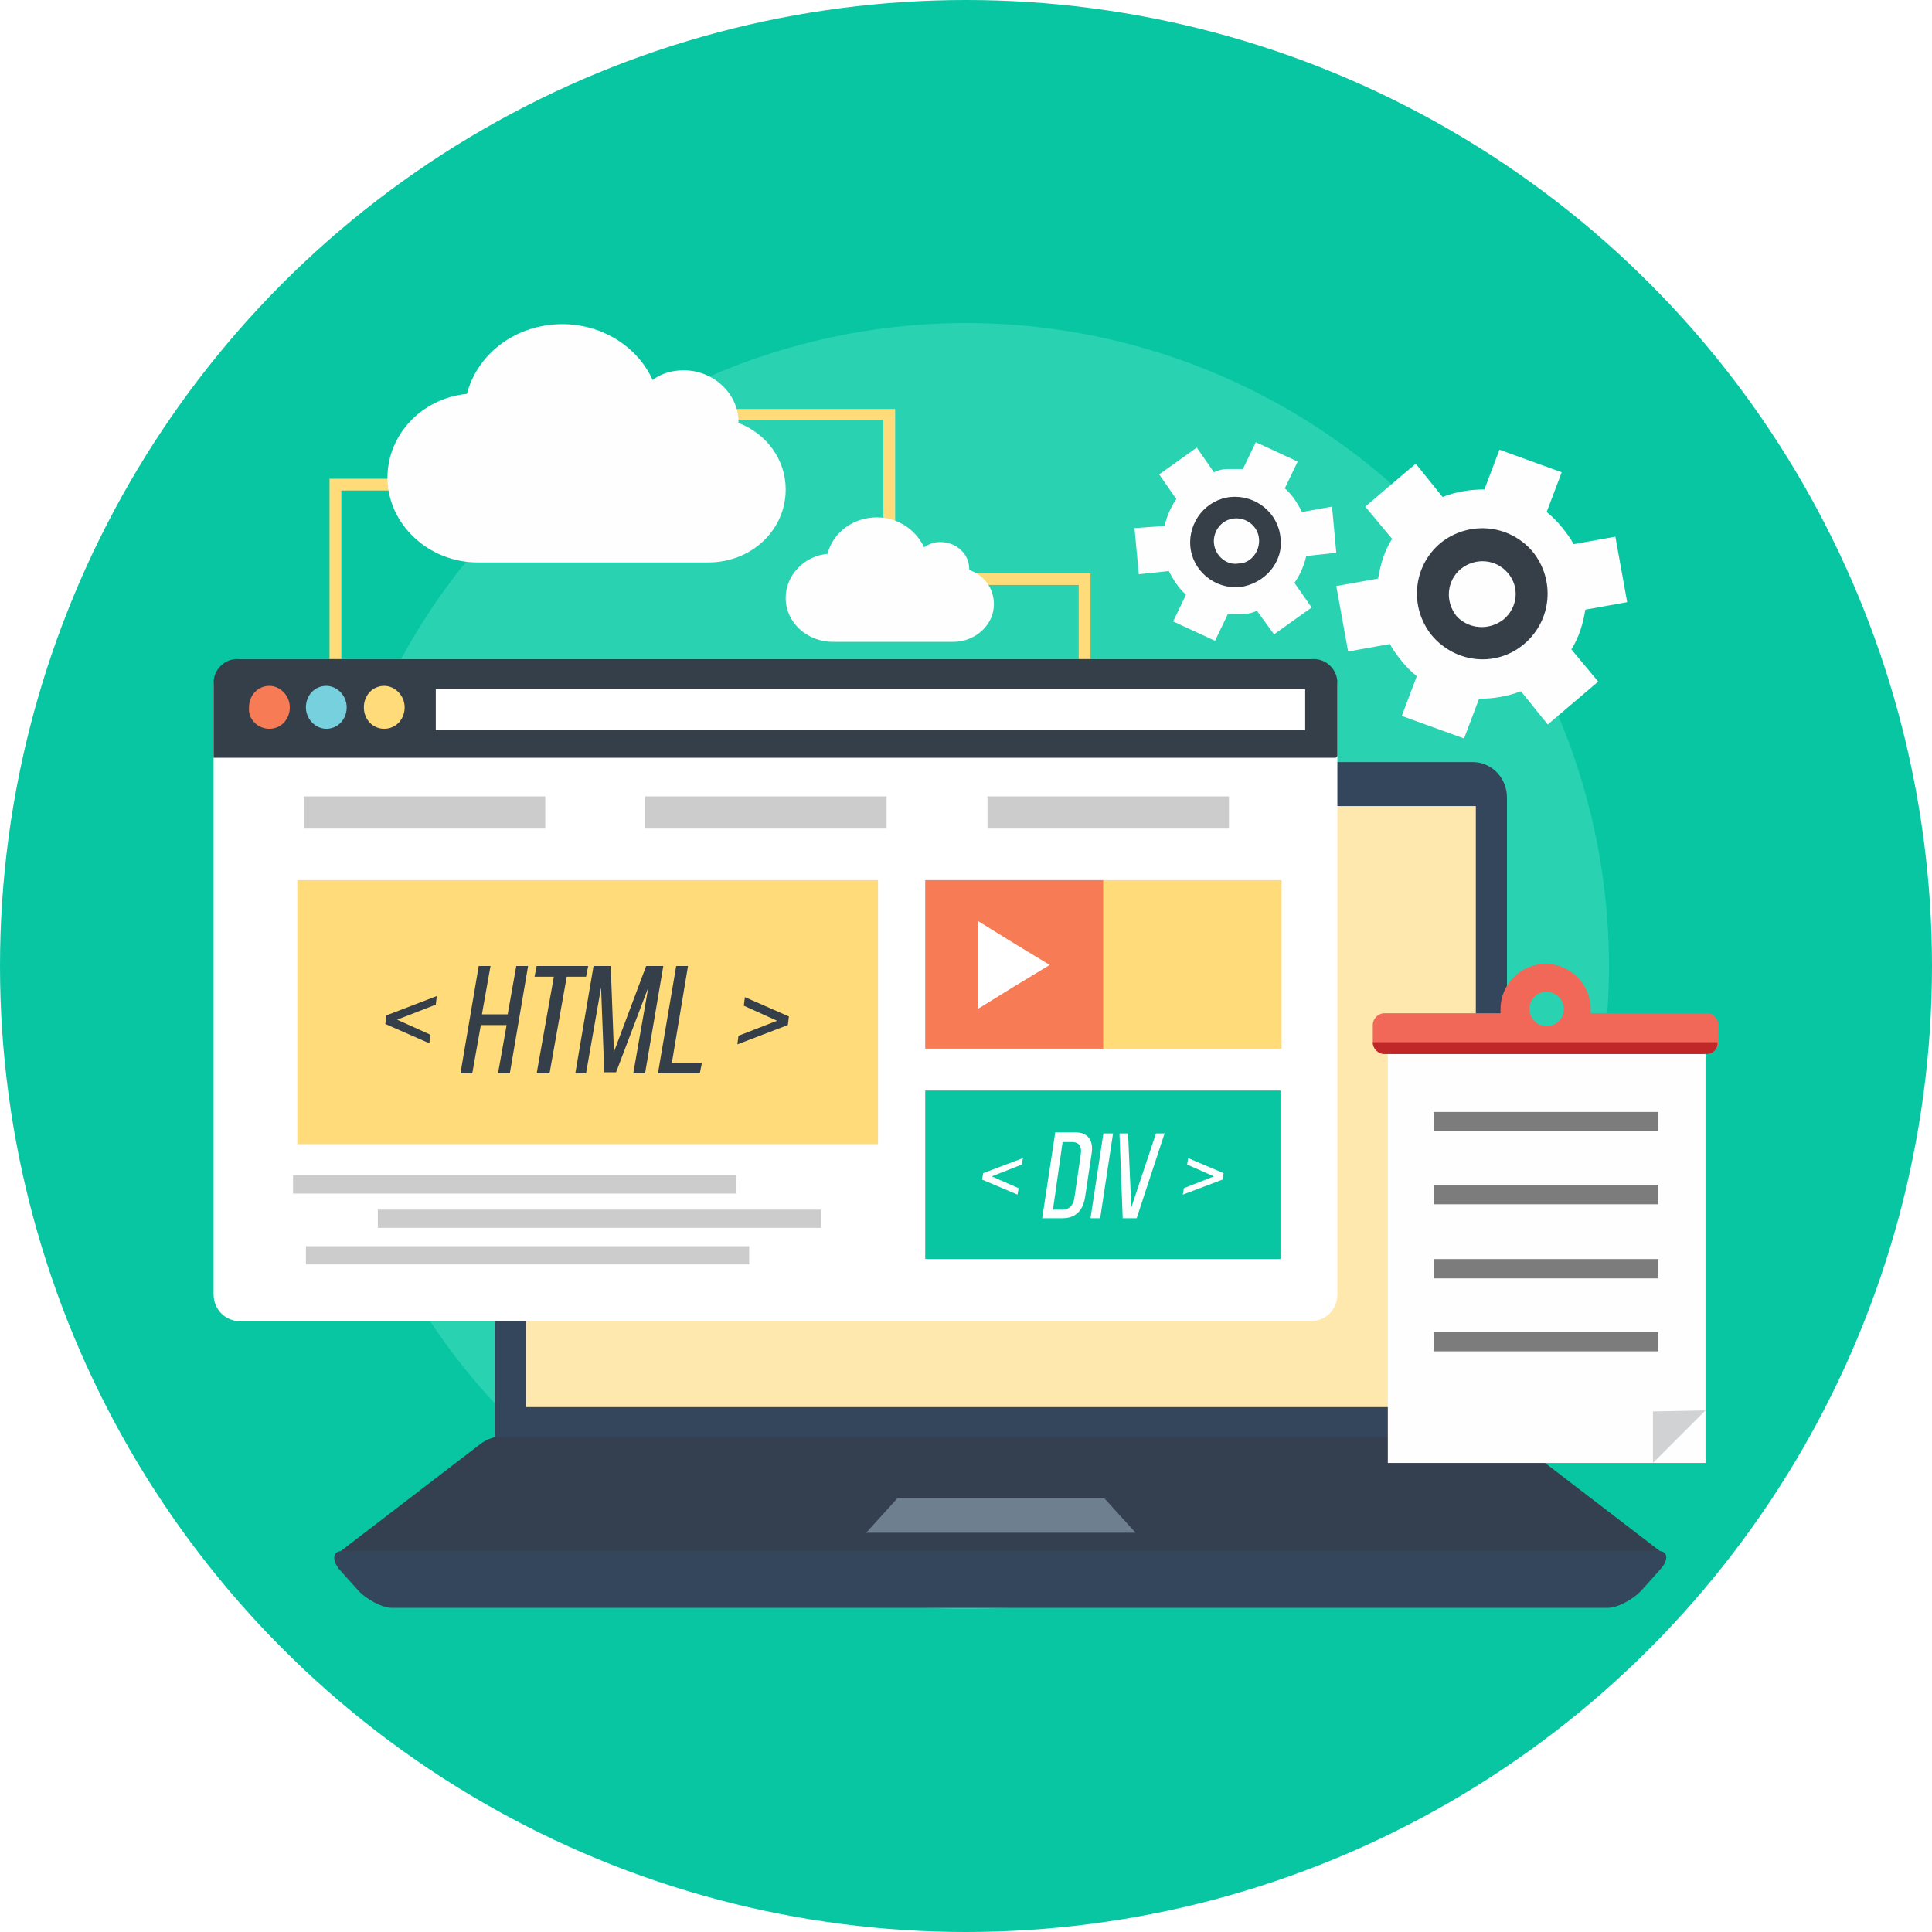 <?xml version="1.0" encoding="utf-8"?>
<!-- Generator: Adobe Illustrator 25.2.0, SVG Export Plug-In . SVG Version: 6.00 Build 0)  -->
<!DOCTYPE svg PUBLIC "-//W3C//DTD SVG 1.1//EN" "http://www.w3.org/Graphics/SVG/1.1/DTD/svg11.dtd">
<svg version="1.1" id="Layer_1" xmlns:x="http://ns.adobe.com/Extensibility/1.0/" xmlns:i="http://ns.adobe.com/AdobeIllustrator/10.0/" xmlns:graph="http://ns.adobe.com/Graphs/1.0/"
	 xmlns="http://www.w3.org/2000/svg" xmlns:xlink="http://www.w3.org/1999/xlink" x="0px" y="0px" width="180px" height="180px"
	 viewBox="0 0 180 180" style="enable-background:new 0 0 180 180;" xml:space="preserve">
<style type="text/css">
	.st0{clip-path:url(#SVGID_2_);}
	.st1{fill:#09C6A2;}
	.st2{fill:#29D3B2;}
	.st3{fill:#FFDB79;}
	.st4{fill-rule:evenodd;clip-rule:evenodd;fill:#34465C;}
	.st5{fill-rule:evenodd;clip-rule:evenodd;fill:#34404F;}
	.st6{fill-rule:evenodd;clip-rule:evenodd;fill:#6E7F8F;}
	.st7{fill-rule:evenodd;clip-rule:evenodd;fill:#FFE8AE;}
	.st8{fill-rule:evenodd;clip-rule:evenodd;fill:#FEFEFE;}
	.st9{fill-rule:evenodd;clip-rule:evenodd;fill:#363F48;}
	.st10{fill-rule:evenodd;clip-rule:evenodd;fill:#F16858;}
	.st11{fill-rule:evenodd;clip-rule:evenodd;fill:#C02729;}
	.st12{fill-rule:evenodd;clip-rule:evenodd;fill:#D0D2D4;}
	.st13{fill-rule:evenodd;clip-rule:evenodd;fill:#7C7C7C;}
	.st14{fill-rule:evenodd;clip-rule:evenodd;fill:#FFFFFF;}
	.st15{fill-rule:evenodd;clip-rule:evenodd;fill:#353F49;}
	.st16{fill-rule:evenodd;clip-rule:evenodd;fill:#F77B55;}
	.st17{fill-rule:evenodd;clip-rule:evenodd;fill:#76D0DE;}
	.st18{fill-rule:evenodd;clip-rule:evenodd;fill:#FFDB79;}
	.st19{fill-rule:evenodd;clip-rule:evenodd;fill:#CCCCCC;}
	.st20{fill-rule:evenodd;clip-rule:evenodd;fill:#08C6A2;}
</style>
<g>
	<defs>
		<circle id="SVGID_1_" cx="90" cy="90" r="90"/>
	</defs>
	<clipPath id="SVGID_2_">
		<use xlink:href="#SVGID_1_"  style="overflow:visible;"/>
	</clipPath>
	<g class="st0">
		<g id="Background">
			<rect id="Background_1" x="-21.2" y="-5" class="st1" width="216.5" height="216.5"/>
			<circle id="Background_2" class="st2" cx="90" cy="90" r="59.9"/>
		</g>
		<g id="Web_Design_1_">
			<g>
				<polygon class="st3" points="60.8,38.1 82.8,38.1 83.4,38.1 83.4,38.6 83.4,53.4 101,53.4 101.6,53.4 101.6,54 101.6,61.5 
					100.5,61.5 100.5,54.5 82.8,54.5 82.3,54.5 82.3,54 82.3,39.1 60.8,39.1 				"/>
				<polygon class="st3" points="43.4,45.7 31.8,45.7 31.8,65.7 30.7,65.7 30.7,45.1 30.7,44.6 31.3,44.6 43.4,44.6 				"/>
			</g>
			<g>
				<path class="st4" d="M49.3,71h87.9c1.8,0,3.2,1.5,3.2,3.3v60H46.1v-60C46.1,72.5,47.5,71,49.3,71L49.3,71z"/>
				<path class="st5" d="M31.4,145.3h61.8h61.8c0.3,0,0.3-0.3-0.1-0.6l-13.3-10.2c-0.4-0.3-1-0.6-1.4-0.6h-47h-47
					c-0.3,0-1,0.3-1.4,0.6l-13.3,10.2C31.2,145,31.1,145.3,31.4,145.3L31.4,145.3z"/>
				<path class="st4" d="M31.9,144.5c40.9,0,81.8,0,122.6,0c0.9,0,1,0.8,0.2,1.7l-1.7,1.9c-0.8,0.9-2.3,1.7-3.2,1.7
					c-37.8,0-75.6,0-113.3,0c-0.9,0-2.4-0.8-3.2-1.7l-1.7-1.9C30.9,145.3,31,144.5,31.9,144.5L31.9,144.5z"/>
				<polygon class="st6" points="83.6,139.6 88.8,139.6 97.7,139.6 102.9,139.6 105.8,142.8 94.8,142.8 91.7,142.8 80.7,142.8 				
					"/>
				<rect x="49" y="75.1" class="st7" width="88.5" height="56"/>
			</g>
			<g>
				<g>
					<path class="st8" d="M146.4,60.5c0.7-1.1,1.1-2.4,1.3-3.7l3.9-0.7l-1.1-6.1l-3.9,0.7c-0.3-0.6-0.7-1.1-1.1-1.6
						c-0.4-0.5-0.9-1-1.4-1.4l1.4-3.7l-5.8-2.1l-1.4,3.7c-1.3,0-2.6,0.2-3.9,0.7l-2.5-3.1l-4.7,4l2.5,3c-0.7,1.1-1.1,2.4-1.3,3.7
						l-3.9,0.7l1.1,6.1l3.9-0.7c0.3,0.6,0.7,1.1,1.1,1.6c0.4,0.5,0.9,1,1.4,1.4l-1.4,3.7l5.8,2.1l1.4-3.7c1.3,0,2.6-0.2,3.9-0.7
						l2.5,3.1l4.7-4L146.4,60.5z"/>
					<path class="st9" d="M140.1,57.7c1.3-1.1,1.5-3,0.4-4.3c-1.1-1.3-3-1.5-4.4-0.4c-1.3,1.1-1.5,3-0.4,4.4
						C136.8,58.6,138.7,58.8,140.1,57.7L140.1,57.7z M142,60c2.6-2.2,2.9-6,0.8-8.6c-2.2-2.6-6-2.9-8.6-0.8c-2.6,2.2-2.9,6-0.8,8.6
						C135.6,61.8,139.4,62.2,142,60L142,60z"/>
				</g>
				<g>
					<path class="st8" d="M121.3,47.7c-0.4-0.8-0.9-1.6-1.6-2.2l1.2-2.5l-3.9-1.8l-1.2,2.5c-0.4,0-0.9,0-1.4,0
						c-0.5,0-0.9,0.1-1.3,0.3l-1.6-2.3l-3.5,2.5l1.6,2.3c-0.5,0.7-0.9,1.6-1.1,2.5l-2.8,0.2l0.4,4.3l2.8-0.3
						c0.4,0.8,0.9,1.6,1.6,2.2l-1.2,2.5l3.9,1.8l1.2-2.5c0.4,0,0.9,0,1.4,0c0.5,0,0.9-0.1,1.3-0.3l1.6,2.2l3.5-2.5l-1.6-2.3
						c0.5-0.7,0.9-1.6,1.1-2.5l2.8-0.3l-0.4-4.3L121.3,47.7z"/>
					<path class="st9" d="M117.3,50.2c-0.1-1.2-1.2-2-2.3-1.9c-1.2,0.1-2,1.2-1.9,2.3c0.1,1.2,1.2,2.1,2.3,1.9
						C116.5,52.5,117.4,51.4,117.3,50.2L117.3,50.2z M119.3,50.1c-0.2-2.3-2.3-4-4.6-3.8c-2.3,0.2-4,2.3-3.8,4.6
						c0.2,2.3,2.3,4,4.6,3.8C117.8,54.4,119.6,52.4,119.3,50.1L119.3,50.1z"/>
				</g>
			</g>
			<g>
				<path class="st8" d="M52.4,30.2c-4.3,0-7.9,2.7-8.9,6.5c-4.2,0.4-7.4,3.8-7.4,7.8c0,4.3,3.8,7.9,8.4,7.9l0,0h21.4l0,0
					c0,0,0,0,0.1,0c4,0,7.2-3,7.2-6.8c0-2.8-1.8-5.2-4.4-6.2c0,0,0-0.1,0-0.1c0-2.6-2.3-4.8-5.1-4.8c-1.1,0-2.1,0.3-2.9,0.9
					C59.4,32.3,56.1,30.2,52.4,30.2L52.4,30.2z"/>
				<path class="st8" d="M81.7,48.2c-2.2,0-4.1,1.4-4.6,3.4c-2.2,0.2-3.9,2-3.9,4.1c0,2.3,2,4.1,4.4,4.1l0,0h11.2l0,0c0,0,0,0,0,0
					c2.1,0,3.8-1.6,3.8-3.5c0-1.5-0.9-2.7-2.3-3.2c0,0,0,0,0-0.1c0-1.4-1.2-2.5-2.7-2.5c-0.6,0-1.1,0.2-1.5,0.5
					C85.3,49.3,83.6,48.2,81.7,48.2L81.7,48.2z"/>
			</g>
			<g>
				<rect x="129.3" y="98.2" class="st8" width="29.6" height="38.1"/>
				<path class="st10" d="M159,98.2h-15h-15c-0.6,0-1.1-0.5-1.1-1.1v-1.6c0-0.6,0.5-1.1,1.1-1.1h10.8c0-0.1,0-0.3,0-0.4
					c0-2.3,1.9-4.2,4.2-4.2c2.3,0,4.2,1.9,4.2,4.2c0,0.1,0,0.3,0,0.4H159c0.6,0,1.1,0.5,1.1,1.1v1.6C160.1,97.7,159.6,98.2,159,98.2
					L159,98.2z M144.1,92.4c-0.9,0-1.6,0.7-1.6,1.6c0,0.9,0.7,1.6,1.6,1.6c0.9,0,1.6-0.7,1.6-1.6C145.7,93.1,144.9,92.4,144.1,92.4
					L144.1,92.4z"/>
				<path class="st11" d="M159,98.2h-15h-15c-0.6,0-1.1-0.5-1.1-1.1v0h32.1v0C160.1,97.7,159.6,98.2,159,98.2L159,98.2z"/>
				<polygon class="st12" points="154,136.3 158.9,131.4 154,131.5 				"/>
				<g>
					<rect x="133.6" y="103.6" class="st13" width="20.9" height="1.8"/>
					<rect x="133.6" y="110.4" class="st13" width="20.9" height="1.8"/>
					<rect x="133.6" y="117.3" class="st13" width="20.9" height="1.8"/>
					<rect x="133.6" y="124.1" class="st13" width="20.9" height="1.8"/>
				</g>
			</g>
			<g>
				<g>
					<path class="st14" d="M22.4,61.4h99.7c1.4,0,2.5,1.1,2.5,2.5v56.7c0,1.4-1.1,2.5-2.5,2.5H22.4c-1.4,0-2.5-1.1-2.5-2.5V63.9
						C19.9,62.5,21,61.4,22.4,61.4L22.4,61.4z"/>
					<g>
						<path class="st15" d="M22.1,61.4h100.3c1.2,0,2.2,1,2.2,2.2v6.8c0,0.1-0.1,0.2-0.2,0.2H19.9v-7C19.9,62.4,20.9,61.4,22.1,61.4
							L22.1,61.4z"/>
						<path class="st16" d="M25.1,67.9c1.1,0,1.9-0.9,1.9-2c0-1.1-0.9-2-1.9-2c-1.1,0-1.9,0.9-1.9,2C23.1,67,24,67.9,25.1,67.9
							L25.1,67.9z"/>
						<path class="st17" d="M30.4,67.9c1.1,0,1.9-0.9,1.9-2c0-1.1-0.9-2-1.9-2c-1.1,0-1.9,0.9-1.9,2C28.5,67,29.4,67.9,30.4,67.9
							L30.4,67.9z"/>
						<path class="st18" d="M35.8,67.9c1.1,0,1.9-0.9,1.9-2c0-1.1-0.9-2-1.9-2c-1.1,0-1.9,0.9-1.9,2C33.9,67,34.7,67.9,35.8,67.9
							L35.8,67.9z"/>
						<rect x="40.6" y="64.2" class="st14" width="81" height="3.8"/>
					</g>
				</g>
				<rect x="28.3" y="74.2" class="st19" width="22.5" height="3"/>
				<rect x="60.1" y="74.2" class="st19" width="22.5" height="3"/>
				<rect x="92" y="74.2" class="st19" width="22.5" height="3"/>
				<rect x="27.7" y="82" class="st18" width="54.1" height="24.6"/>
				<rect x="86.2" y="82" class="st16" width="16.6" height="15.7"/>
				<rect x="27.3" y="109.5" class="st19" width="41.3" height="1.7"/>
				<rect x="35.2" y="112.7" class="st19" width="41.3" height="1.7"/>
				<rect x="28.5" y="116.1" class="st19" width="41.3" height="1.7"/>
				<polygon class="st14" points="97.8,89.9 94.5,91.9 91.1,94 91.1,89.9 91.1,85.8 94.5,87.9 				"/>
				<rect x="86.2" y="101.6" class="st20" width="33.1" height="15.7"/>
				<rect x="102.8" y="82" class="st18" width="16.6" height="15.7"/>
				<path class="st15" d="M40.1,96.4L37,95l3.6-1.4l0.1-0.8L36,94.6l-0.1,0.8l4.1,1.8L40.1,96.4z M47.2,95.5l-0.8,4.5h1.1l1.7-10
					h-1.1l-0.8,4.5h-2.4l0.8-4.5h-1.1l-1.7,10h1.1l0.8-4.5H47.2z M51.2,100l1.6-9h1.8l0.2-1H50l-0.2,1h1.8l-1.6,9H51.2z M60.4,92
					l-1.4,8h1.1l1.7-10h-1.6l-3,8l-0.3-8h-1.6l-1.7,10h1l1.4-8l0.3,7.9h1.1L60.4,92z M65.2,100l0.2-1h-2.8l1.5-9h-1.1l-1.7,10H65.2z
					 M68.7,97.3l4.7-1.8l0.1-0.8l-4.1-1.8l-0.1,0.8l3.1,1.4l-3.6,1.4L68.7,97.3z"/>
				<path class="st8" d="M94.9,110.7l-2.5-1.1l2.8-1.1l0.1-0.6l-3.7,1.4l-0.1,0.6l3.3,1.4L94.9,110.7z M98.3,105.6l-1.2,7.9H99
					c1.2,0,1.9-0.7,2.1-2l0.6-4c0.2-1.2-0.3-2-1.5-2H98.3z M98.1,112.7l0.9-6.3h0.9c0.6,0,0.9,0.4,0.8,1.1l-0.6,4.1
					c-0.1,0.7-0.5,1.1-1.1,1.1H98.1z M102.8,105.6l-1.2,7.9h0.9l1.2-7.9H102.8z M104.3,105.6l0.3,7.9h1.3l2.6-7.9h-0.8l-2.3,6.9
					l-0.3-6.9H104.3z M110.2,111.3l3.7-1.4l0.1-0.6l-3.3-1.4l-0.1,0.6l2.5,1.1l-2.8,1.1L110.2,111.3z"/>
			</g>
		</g>
	</g>
</g>
</svg>
